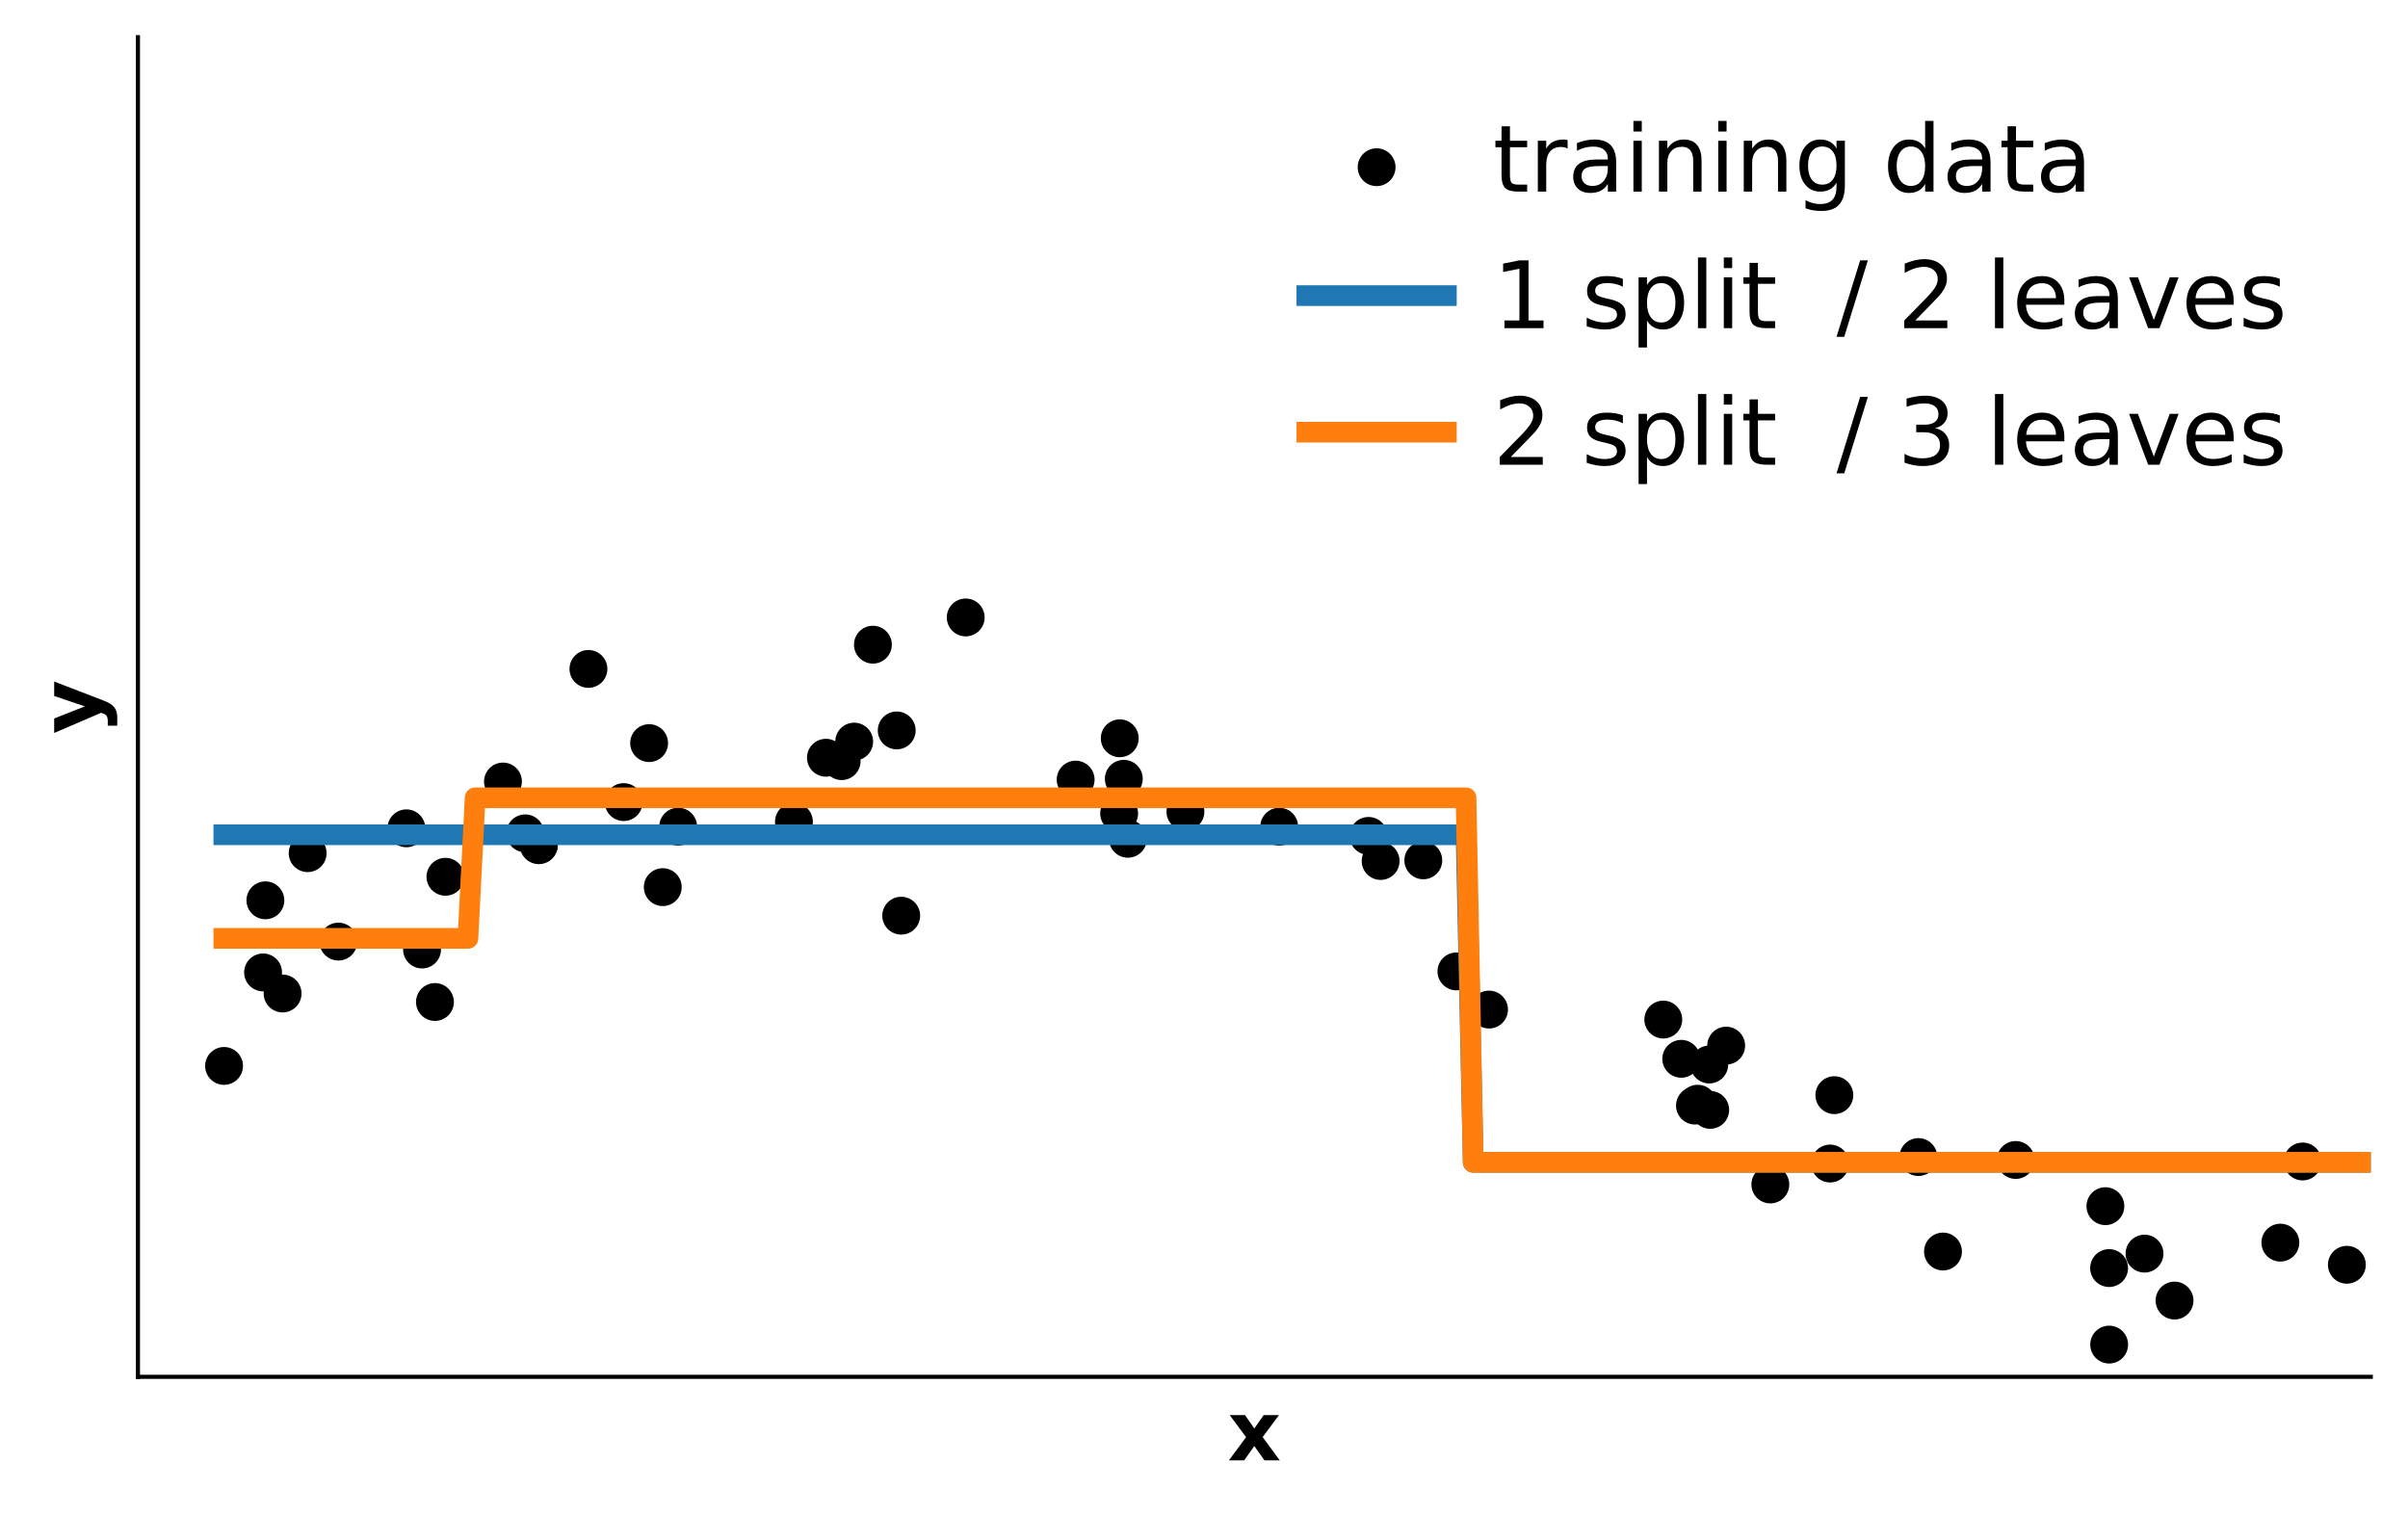 <?xml version="1.0" encoding="utf-8" standalone="no"?>
<!DOCTYPE svg PUBLIC "-//W3C//DTD SVG 1.1//EN"
  "http://www.w3.org/Graphics/SVG/1.1/DTD/svg11.dtd">
<!-- Created with matplotlib (https://matplotlib.org/) -->
<svg height="293.085pt" version="1.1" viewBox="0 0 465.885 293.085" width="465.885pt" xmlns="http://www.w3.org/2000/svg" xmlns:xlink="http://www.w3.org/1999/xlink">
 <defs>
  <style type="text/css">*{stroke-linecap:butt;stroke-linejoin:round;}</style>
 </defs>
 <g id="figure_1">
  <g id="patch_1">
   <path d="M 0 293.085 
L 465.885 293.085 
L 465.885 0 
L 0 0 
z
" style="fill:none;"/>
  </g>
  <g id="axes_1">
   <g id="patch_2">
    <path d="M 26.685 266.4 
L 458.685 266.4 
L 458.685 7.2 
L 26.685 7.2 
z
" style="fill:none;"/>
   </g>
   <g id="PathCollection_1">
    <defs>
     <path d="M 0 3.162 
C 0.839 3.162 1.643 2.829 2.236 2.236 
C 2.829 1.643 3.162 0.839 3.162 0 
C 3.162 -0.839 2.829 -1.643 2.236 -2.236 
C 1.643 -2.829 0.839 -3.162 0 -3.162 
C -0.839 -3.162 -1.643 -2.829 -2.236 -2.236 
C -2.829 -1.643 -3.162 -0.839 -3.162 0 
C -3.162 0.839 -2.829 1.643 -2.236 2.236 
C -1.643 2.829 -0.839 3.162 0 3.162 
z
" id="mc136b015ae" style="stroke:#000000;"/>
    </defs>
    <g clip-path="url(#p9252faa7b1)">
     <use style="stroke:#000000;" x="216.525" xlink:href="#mc136b015ae" y="157.391"/>
     <use style="stroke:#000000;" x="342.512" xlink:href="#mc136b015ae" y="229.182"/>
     <use style="stroke:#000000;" x="43.348" xlink:href="#mc136b015ae" y="206.246"/>
     <use style="stroke:#000000;" x="168.885" xlink:href="#mc136b015ae" y="124.736"/>
     <use style="stroke:#000000;" x="104.261" xlink:href="#mc136b015ae" y="163.431"/>
     <use style="stroke:#000000;" x="81.656" xlink:href="#mc136b015ae" y="183.722"/>
     <use style="stroke:#000000;" x="120.67" xlink:href="#mc136b015ae" y="155.195"/>
     <use style="stroke:#000000;" x="186.841" xlink:href="#mc136b015ae" y="119.468"/>
     <use style="stroke:#000000;" x="208.111" xlink:href="#mc136b015ae" y="150.846"/>
     <use style="stroke:#000000;" x="267.117" xlink:href="#mc136b015ae" y="166.59"/>
     <use style="stroke:#000000;" x="217.427" xlink:href="#mc136b015ae" y="150.689"/>
     <use style="stroke:#000000;" x="327.93" xlink:href="#mc136b015ae" y="213.917"/>
     <use style="stroke:#000000;" x="128.227" xlink:href="#mc136b015ae" y="171.649"/>
     <use style="stroke:#000000;" x="408.057" xlink:href="#mc136b015ae" y="245.356"/>
     <use style="stroke:#000000;" x="54.677" xlink:href="#mc136b015ae" y="192.229"/>
     <use style="stroke:#000000;" x="321.802" xlink:href="#mc136b015ae" y="197.274"/>
     <use style="stroke:#000000;" x="216.642" xlink:href="#mc136b015ae" y="142.85"/>
     <use style="stroke:#000000;" x="275.372" xlink:href="#mc136b015ae" y="166.467"/>
     <use style="stroke:#000000;" x="101.615" xlink:href="#mc136b015ae" y="161.242"/>
     <use style="stroke:#000000;" x="125.589" xlink:href="#mc136b015ae" y="143.782"/>
     <use style="stroke:#000000;" x="375.917" xlink:href="#mc136b015ae" y="242.155"/>
     <use style="stroke:#000000;" x="445.501" xlink:href="#mc136b015ae" y="224.732"/>
     <use style="stroke:#000000;" x="173.492" xlink:href="#mc136b015ae" y="141.33"/>
     <use style="stroke:#000000;" x="330.881" xlink:href="#mc136b015ae" y="214.749"/>
     <use style="stroke:#000000;" x="407.339" xlink:href="#mc136b015ae" y="233.38"/>
     <use style="stroke:#000000;" x="414.906" xlink:href="#mc136b015ae" y="242.561"/>
     <use style="stroke:#000000;" x="78.626" xlink:href="#mc136b015ae" y="160.269"/>
     <use style="stroke:#000000;" x="59.523" xlink:href="#mc136b015ae" y="165.077"/>
     <use style="stroke:#000000;" x="113.845" xlink:href="#mc136b015ae" y="129.43"/>
     <use style="stroke:#000000;" x="408.067" xlink:href="#mc136b015ae" y="260.163"/>
     <use style="stroke:#000000;" x="84.152" xlink:href="#mc136b015ae" y="193.875"/>
     <use style="stroke:#000000;" x="218.222" xlink:href="#mc136b015ae" y="162.293"/>
     <use style="stroke:#000000;" x="441.193" xlink:href="#mc136b015ae" y="240.434"/>
     <use style="stroke:#000000;" x="264.769" xlink:href="#mc136b015ae" y="161.736"/>
     <use style="stroke:#000000;" x="330.695" xlink:href="#mc136b015ae" y="205.972"/>
     <use style="stroke:#000000;" x="174.361" xlink:href="#mc136b015ae" y="177.173"/>
     <use style="stroke:#000000;" x="328.462" xlink:href="#mc136b015ae" y="213.556"/>
     <use style="stroke:#000000;" x="389.991" xlink:href="#mc136b015ae" y="224.442"/>
     <use style="stroke:#000000;" x="50.897" xlink:href="#mc136b015ae" y="188.153"/>
     <use style="stroke:#000000;" x="354.899" xlink:href="#mc136b015ae" y="211.9"/>
     <use style="stroke:#000000;" x="454.058" xlink:href="#mc136b015ae" y="244.718"/>
     <use style="stroke:#000000;" x="354.077" xlink:href="#mc136b015ae" y="225.128"/>
     <use style="stroke:#000000;" x="159.793" xlink:href="#mc136b015ae" y="146.612"/>
     <use style="stroke:#000000;" x="371.155" xlink:href="#mc136b015ae" y="223.876"/>
     <use style="stroke:#000000;" x="86.179" xlink:href="#mc136b015ae" y="169.647"/>
     <use style="stroke:#000000;" x="229.348" xlink:href="#mc136b015ae" y="157.048"/>
     <use style="stroke:#000000;" x="420.717" xlink:href="#mc136b015ae" y="251.644"/>
     <use style="stroke:#000000;" x="165.263" xlink:href="#mc136b015ae" y="143.492"/>
     <use style="stroke:#000000;" x="162.838" xlink:href="#mc136b015ae" y="147.269"/>
     <use style="stroke:#000000;" x="97.312" xlink:href="#mc136b015ae" y="151.214"/>
     <use style="stroke:#000000;" x="51.345" xlink:href="#mc136b015ae" y="174.202"/>
     <use style="stroke:#000000;" x="325.278" xlink:href="#mc136b015ae" y="204.869"/>
     <use style="stroke:#000000;" x="131.207" xlink:href="#mc136b015ae" y="159.946"/>
     <use style="stroke:#000000;" x="153.604" xlink:href="#mc136b015ae" y="158.998"/>
     <use style="stroke:#000000;" x="247.492" xlink:href="#mc136b015ae" y="159.952"/>
     <use style="stroke:#000000;" x="65.466" xlink:href="#mc136b015ae" y="182.19"/>
     <use style="stroke:#000000;" x="281.78" xlink:href="#mc136b015ae" y="187.955"/>
     <use style="stroke:#000000;" x="104.249" xlink:href="#mc136b015ae" y="163.537"/>
     <use style="stroke:#000000;" x="288.089" xlink:href="#mc136b015ae" y="195.34"/>
     <use style="stroke:#000000;" x="333.969" xlink:href="#mc136b015ae" y="202.318"/>
    </g>
   </g>
   <g id="matplotlib.axis_1">
    <g id="text_1">
     <!-- x -->
     <g transform="translate(237.525 282.558)scale(0.16 -0.16)">
      <defs>
       <path d="M 22.219 27.984 
L 2.484 54.688 
L 21 54.688 
L 32.172 38.484 
L 43.5 54.688 
L 62.016 54.688 
L 42.281 28.078 
L 62.984 0 
L 44.484 0 
L 32.172 17.281 
L 20.016 0 
L 1.516 0 
z
" id="DejaVuSans-Bold-120"/>
      </defs>
      <use xlink:href="#DejaVuSans-Bold-120"/>
     </g>
    </g>
   </g>
   <g id="matplotlib.axis_2">
    <g id="text_2">
     <!-- y -->
     <g transform="translate(19.233 142.015)rotate(-90)scale(0.16 -0.16)">
      <defs>
       <path d="M 1.219 54.688 
L 18.703 54.688 
L 33.406 17.578 
L 45.906 54.688 
L 63.375 54.688 
L 40.375 -5.172 
Q 36.922 -14.312 32.297 -17.938 
Q 27.688 -21.578 20.125 -21.578 
L 10.016 -21.578 
L 10.016 -10.109 
L 15.484 -10.109 
Q 19.922 -10.109 21.938 -8.688 
Q 23.969 -7.281 25.094 -3.609 
L 25.594 -2.094 
z
" id="DejaVuSans-Bold-121"/>
      </defs>
      <use xlink:href="#DejaVuSans-Bold-121"/>
     </g>
    </g>
   </g>
   <g id="line2d_1">
    <path clip-path="url(#p9252faa7b1)" d="M 43.3 161.524 
L 283.64 161.524 
L 285.029 224.894 
L 458.685 224.894 
L 458.685 224.894 
" style="fill:none;stroke:#1f77b4;stroke-linecap:square;stroke-width:4;"/>
   </g>
   <g id="line2d_2">
    <path clip-path="url(#p9252faa7b1)" d="M 43.3 181.561 
L 90.535 181.561 
L 91.924 154.369 
L 283.64 154.369 
L 285.029 224.894 
L 458.685 224.894 
L 458.685 224.894 
" style="fill:none;stroke:#ff7f0e;stroke-linecap:square;stroke-width:4;"/>
   </g>
   <g id="patch_3">
    <path d="M 26.685 266.4 
L 26.685 7.2 
" style="fill:none;stroke:#000000;stroke-linecap:square;stroke-linejoin:miter;stroke-width:0.8;"/>
   </g>
   <g id="patch_4">
    <path d="M 26.685 266.4 
L 458.685 266.4 
" style="fill:none;stroke:#000000;stroke-linecap:square;stroke-linejoin:miter;stroke-width:0.8;"/>
   </g>
   <g id="legend_1">
    <g id="PathCollection_2">
     <g>
      <use style="stroke:#000000;" x="266.338" xlink:href="#mc136b015ae" y="32.352"/>
     </g>
    </g>
    <g id="text_3">
     <!-- training data -->
     <g transform="translate(288.838 37.077)scale(0.18 -0.18)">
      <defs>
       <path d="M 18.312 70.219 
L 18.312 54.688 
L 36.812 54.688 
L 36.812 47.703 
L 18.312 47.703 
L 18.312 18.016 
Q 18.312 11.328 20.141 9.422 
Q 21.969 7.516 27.594 7.516 
L 36.812 7.516 
L 36.812 0 
L 27.594 0 
Q 17.188 0 13.234 3.875 
Q 9.281 7.766 9.281 18.016 
L 9.281 47.703 
L 2.688 47.703 
L 2.688 54.688 
L 9.281 54.688 
L 9.281 70.219 
z
" id="DejaVuSans-116"/>
       <path d="M 41.109 46.297 
Q 39.594 47.172 37.812 47.578 
Q 36.031 48 33.891 48 
Q 26.266 48 22.188 43.047 
Q 18.109 38.094 18.109 28.812 
L 18.109 0 
L 9.078 0 
L 9.078 54.688 
L 18.109 54.688 
L 18.109 46.188 
Q 20.953 51.172 25.484 53.578 
Q 30.031 56 36.531 56 
Q 37.453 56 38.578 55.875 
Q 39.703 55.766 41.062 55.516 
z
" id="DejaVuSans-114"/>
       <path d="M 34.281 27.484 
Q 23.391 27.484 19.188 25 
Q 14.984 22.516 14.984 16.5 
Q 14.984 11.719 18.141 8.906 
Q 21.297 6.109 26.703 6.109 
Q 34.188 6.109 38.703 11.406 
Q 43.219 16.703 43.219 25.484 
L 43.219 27.484 
z
M 52.203 31.203 
L 52.203 0 
L 43.219 0 
L 43.219 8.297 
Q 40.141 3.328 35.547 0.953 
Q 30.953 -1.422 24.312 -1.422 
Q 15.922 -1.422 10.953 3.297 
Q 6 8.016 6 15.922 
Q 6 25.141 12.172 29.828 
Q 18.359 34.516 30.609 34.516 
L 43.219 34.516 
L 43.219 35.406 
Q 43.219 41.609 39.141 45 
Q 35.062 48.391 27.688 48.391 
Q 23 48.391 18.547 47.266 
Q 14.109 46.141 10.016 43.891 
L 10.016 52.203 
Q 14.938 54.109 19.578 55.047 
Q 24.219 56 28.609 56 
Q 40.484 56 46.344 49.844 
Q 52.203 43.703 52.203 31.203 
z
" id="DejaVuSans-97"/>
       <path d="M 9.422 54.688 
L 18.406 54.688 
L 18.406 0 
L 9.422 0 
z
M 9.422 75.984 
L 18.406 75.984 
L 18.406 64.594 
L 9.422 64.594 
z
" id="DejaVuSans-105"/>
       <path d="M 54.891 33.016 
L 54.891 0 
L 45.906 0 
L 45.906 32.719 
Q 45.906 40.484 42.875 44.328 
Q 39.844 48.188 33.797 48.188 
Q 26.516 48.188 22.312 43.547 
Q 18.109 38.922 18.109 30.906 
L 18.109 0 
L 9.078 0 
L 9.078 54.688 
L 18.109 54.688 
L 18.109 46.188 
Q 21.344 51.125 25.703 53.562 
Q 30.078 56 35.797 56 
Q 45.219 56 50.047 50.172 
Q 54.891 44.344 54.891 33.016 
z
" id="DejaVuSans-110"/>
       <path d="M 45.406 27.984 
Q 45.406 37.75 41.375 43.109 
Q 37.359 48.484 30.078 48.484 
Q 22.859 48.484 18.828 43.109 
Q 14.797 37.75 14.797 27.984 
Q 14.797 18.266 18.828 12.891 
Q 22.859 7.516 30.078 7.516 
Q 37.359 7.516 41.375 12.891 
Q 45.406 18.266 45.406 27.984 
z
M 54.391 6.781 
Q 54.391 -7.172 48.188 -13.984 
Q 42 -20.797 29.203 -20.797 
Q 24.469 -20.797 20.266 -20.094 
Q 16.062 -19.391 12.109 -17.922 
L 12.109 -9.188 
Q 16.062 -11.328 19.922 -12.344 
Q 23.781 -13.375 27.781 -13.375 
Q 36.625 -13.375 41.016 -8.766 
Q 45.406 -4.156 45.406 5.172 
L 45.406 9.625 
Q 42.625 4.781 38.281 2.391 
Q 33.938 0 27.875 0 
Q 17.828 0 11.672 7.656 
Q 5.516 15.328 5.516 27.984 
Q 5.516 40.672 11.672 48.328 
Q 17.828 56 27.875 56 
Q 33.938 56 38.281 53.609 
Q 42.625 51.219 45.406 46.391 
L 45.406 54.688 
L 54.391 54.688 
z
" id="DejaVuSans-103"/>
       <path id="DejaVuSans-32"/>
       <path d="M 45.406 46.391 
L 45.406 75.984 
L 54.391 75.984 
L 54.391 0 
L 45.406 0 
L 45.406 8.203 
Q 42.578 3.328 38.25 0.953 
Q 33.938 -1.422 27.875 -1.422 
Q 17.969 -1.422 11.734 6.484 
Q 5.516 14.406 5.516 27.297 
Q 5.516 40.188 11.734 48.094 
Q 17.969 56 27.875 56 
Q 33.938 56 38.25 53.625 
Q 42.578 51.266 45.406 46.391 
z
M 14.797 27.297 
Q 14.797 17.391 18.875 11.75 
Q 22.953 6.109 30.078 6.109 
Q 37.203 6.109 41.297 11.75 
Q 45.406 17.391 45.406 27.297 
Q 45.406 37.203 41.297 42.844 
Q 37.203 48.484 30.078 48.484 
Q 22.953 48.484 18.875 42.844 
Q 14.797 37.203 14.797 27.297 
z
" id="DejaVuSans-100"/>
      </defs>
      <use xlink:href="#DejaVuSans-116"/>
      <use x="39.209" xlink:href="#DejaVuSans-114"/>
      <use x="80.322" xlink:href="#DejaVuSans-97"/>
      <use x="141.602" xlink:href="#DejaVuSans-105"/>
      <use x="169.385" xlink:href="#DejaVuSans-110"/>
      <use x="232.764" xlink:href="#DejaVuSans-105"/>
      <use x="260.547" xlink:href="#DejaVuSans-110"/>
      <use x="323.926" xlink:href="#DejaVuSans-103"/>
      <use x="387.402" xlink:href="#DejaVuSans-32"/>
      <use x="419.189" xlink:href="#DejaVuSans-100"/>
      <use x="482.666" xlink:href="#DejaVuSans-97"/>
      <use x="543.945" xlink:href="#DejaVuSans-116"/>
      <use x="583.154" xlink:href="#DejaVuSans-97"/>
     </g>
    </g>
    <g id="line2d_3">
     <path d="M 252.838 57.198 
L 279.838 57.198 
" style="fill:none;stroke:#1f77b4;stroke-linecap:square;stroke-width:4;"/>
    </g>
    <g id="line2d_4"/>
    <g id="text_4">
     <!-- 1 split  / 2 leaves -->
     <g transform="translate(288.838 63.498)scale(0.18 -0.18)">
      <defs>
       <path d="M 12.406 8.297 
L 28.516 8.297 
L 28.516 63.922 
L 10.984 60.406 
L 10.984 69.391 
L 28.422 72.906 
L 38.281 72.906 
L 38.281 8.297 
L 54.391 8.297 
L 54.391 0 
L 12.406 0 
z
" id="DejaVuSans-49"/>
       <path d="M 44.281 53.078 
L 44.281 44.578 
Q 40.484 46.531 36.375 47.5 
Q 32.281 48.484 27.875 48.484 
Q 21.188 48.484 17.844 46.438 
Q 14.5 44.391 14.5 40.281 
Q 14.5 37.156 16.891 35.375 
Q 19.281 33.594 26.516 31.984 
L 29.594 31.297 
Q 39.156 29.25 43.188 25.516 
Q 47.219 21.781 47.219 15.094 
Q 47.219 7.469 41.188 3.016 
Q 35.156 -1.422 24.609 -1.422 
Q 20.219 -1.422 15.453 -0.562 
Q 10.688 0.297 5.422 2 
L 5.422 11.281 
Q 10.406 8.688 15.234 7.391 
Q 20.062 6.109 24.812 6.109 
Q 31.156 6.109 34.562 8.281 
Q 37.984 10.453 37.984 14.406 
Q 37.984 18.062 35.516 20.016 
Q 33.062 21.969 24.703 23.781 
L 21.578 24.516 
Q 13.234 26.266 9.516 29.906 
Q 5.812 33.547 5.812 39.891 
Q 5.812 47.609 11.281 51.797 
Q 16.75 56 26.812 56 
Q 31.781 56 36.172 55.266 
Q 40.578 54.547 44.281 53.078 
z
" id="DejaVuSans-115"/>
       <path d="M 18.109 8.203 
L 18.109 -20.797 
L 9.078 -20.797 
L 9.078 54.688 
L 18.109 54.688 
L 18.109 46.391 
Q 20.953 51.266 25.266 53.625 
Q 29.594 56 35.594 56 
Q 45.562 56 51.781 48.094 
Q 58.016 40.188 58.016 27.297 
Q 58.016 14.406 51.781 6.484 
Q 45.562 -1.422 35.594 -1.422 
Q 29.594 -1.422 25.266 0.953 
Q 20.953 3.328 18.109 8.203 
z
M 48.688 27.297 
Q 48.688 37.203 44.609 42.844 
Q 40.531 48.484 33.406 48.484 
Q 26.266 48.484 22.188 42.844 
Q 18.109 37.203 18.109 27.297 
Q 18.109 17.391 22.188 11.75 
Q 26.266 6.109 33.406 6.109 
Q 40.531 6.109 44.609 11.75 
Q 48.688 17.391 48.688 27.297 
z
" id="DejaVuSans-112"/>
       <path d="M 9.422 75.984 
L 18.406 75.984 
L 18.406 0 
L 9.422 0 
z
" id="DejaVuSans-108"/>
       <path d="M 25.391 72.906 
L 33.688 72.906 
L 8.297 -9.281 
L 0 -9.281 
z
" id="DejaVuSans-47"/>
       <path d="M 19.188 8.297 
L 53.609 8.297 
L 53.609 0 
L 7.328 0 
L 7.328 8.297 
Q 12.938 14.109 22.625 23.891 
Q 32.328 33.688 34.812 36.531 
Q 39.547 41.844 41.422 45.531 
Q 43.312 49.219 43.312 52.781 
Q 43.312 58.594 39.234 62.25 
Q 35.156 65.922 28.609 65.922 
Q 23.969 65.922 18.812 64.312 
Q 13.672 62.703 7.812 59.422 
L 7.812 69.391 
Q 13.766 71.781 18.938 73 
Q 24.125 74.219 28.422 74.219 
Q 39.75 74.219 46.484 68.547 
Q 53.219 62.891 53.219 53.422 
Q 53.219 48.922 51.531 44.891 
Q 49.859 40.875 45.406 35.406 
Q 44.188 33.984 37.641 27.219 
Q 31.109 20.453 19.188 8.297 
z
" id="DejaVuSans-50"/>
       <path d="M 56.203 29.594 
L 56.203 25.203 
L 14.891 25.203 
Q 15.484 15.922 20.484 11.062 
Q 25.484 6.203 34.422 6.203 
Q 39.594 6.203 44.453 7.469 
Q 49.312 8.734 54.109 11.281 
L 54.109 2.781 
Q 49.266 0.734 44.188 -0.344 
Q 39.109 -1.422 33.891 -1.422 
Q 20.797 -1.422 13.156 6.188 
Q 5.516 13.812 5.516 26.812 
Q 5.516 40.234 12.766 48.109 
Q 20.016 56 32.328 56 
Q 43.359 56 49.781 48.891 
Q 56.203 41.797 56.203 29.594 
z
M 47.219 32.234 
Q 47.125 39.594 43.094 43.984 
Q 39.062 48.391 32.422 48.391 
Q 24.906 48.391 20.391 44.141 
Q 15.875 39.891 15.188 32.172 
z
" id="DejaVuSans-101"/>
       <path d="M 2.984 54.688 
L 12.5 54.688 
L 29.594 8.797 
L 46.688 54.688 
L 56.203 54.688 
L 35.688 0 
L 23.484 0 
z
" id="DejaVuSans-118"/>
      </defs>
      <use xlink:href="#DejaVuSans-49"/>
      <use x="63.623" xlink:href="#DejaVuSans-32"/>
      <use x="95.41" xlink:href="#DejaVuSans-115"/>
      <use x="147.51" xlink:href="#DejaVuSans-112"/>
      <use x="210.986" xlink:href="#DejaVuSans-108"/>
      <use x="238.77" xlink:href="#DejaVuSans-105"/>
      <use x="266.553" xlink:href="#DejaVuSans-116"/>
      <use x="305.762" xlink:href="#DejaVuSans-32"/>
      <use x="337.549" xlink:href="#DejaVuSans-32"/>
      <use x="369.336" xlink:href="#DejaVuSans-47"/>
      <use x="403.027" xlink:href="#DejaVuSans-32"/>
      <use x="434.814" xlink:href="#DejaVuSans-50"/>
      <use x="498.438" xlink:href="#DejaVuSans-32"/>
      <use x="530.225" xlink:href="#DejaVuSans-108"/>
      <use x="558.008" xlink:href="#DejaVuSans-101"/>
      <use x="619.531" xlink:href="#DejaVuSans-97"/>
      <use x="680.811" xlink:href="#DejaVuSans-118"/>
      <use x="739.99" xlink:href="#DejaVuSans-101"/>
      <use x="801.514" xlink:href="#DejaVuSans-115"/>
     </g>
    </g>
    <g id="line2d_5">
     <path d="M 252.838 83.618 
L 279.838 83.618 
" style="fill:none;stroke:#ff7f0e;stroke-linecap:square;stroke-width:4;"/>
    </g>
    <g id="line2d_6"/>
    <g id="text_5">
     <!-- 2 split  / 3 leaves -->
     <g transform="translate(288.838 89.918)scale(0.18 -0.18)">
      <defs>
       <path d="M 40.578 39.312 
Q 47.656 37.797 51.625 33 
Q 55.609 28.219 55.609 21.188 
Q 55.609 10.406 48.188 4.484 
Q 40.766 -1.422 27.094 -1.422 
Q 22.516 -1.422 17.656 -0.516 
Q 12.797 0.391 7.625 2.203 
L 7.625 11.719 
Q 11.719 9.328 16.594 8.109 
Q 21.484 6.891 26.812 6.891 
Q 36.078 6.891 40.938 10.547 
Q 45.797 14.203 45.797 21.188 
Q 45.797 27.641 41.281 31.266 
Q 36.766 34.906 28.719 34.906 
L 20.219 34.906 
L 20.219 43.016 
L 29.109 43.016 
Q 36.375 43.016 40.234 45.922 
Q 44.094 48.828 44.094 54.297 
Q 44.094 59.906 40.109 62.906 
Q 36.141 65.922 28.719 65.922 
Q 24.656 65.922 20.016 65.031 
Q 15.375 64.156 9.812 62.312 
L 9.812 71.094 
Q 15.438 72.656 20.344 73.438 
Q 25.25 74.219 29.594 74.219 
Q 40.828 74.219 47.359 69.109 
Q 53.906 64.016 53.906 55.328 
Q 53.906 49.266 50.438 45.094 
Q 46.969 40.922 40.578 39.312 
z
" id="DejaVuSans-51"/>
      </defs>
      <use xlink:href="#DejaVuSans-50"/>
      <use x="63.623" xlink:href="#DejaVuSans-32"/>
      <use x="95.41" xlink:href="#DejaVuSans-115"/>
      <use x="147.51" xlink:href="#DejaVuSans-112"/>
      <use x="210.986" xlink:href="#DejaVuSans-108"/>
      <use x="238.77" xlink:href="#DejaVuSans-105"/>
      <use x="266.553" xlink:href="#DejaVuSans-116"/>
      <use x="305.762" xlink:href="#DejaVuSans-32"/>
      <use x="337.549" xlink:href="#DejaVuSans-32"/>
      <use x="369.336" xlink:href="#DejaVuSans-47"/>
      <use x="403.027" xlink:href="#DejaVuSans-32"/>
      <use x="434.814" xlink:href="#DejaVuSans-51"/>
      <use x="498.438" xlink:href="#DejaVuSans-32"/>
      <use x="530.225" xlink:href="#DejaVuSans-108"/>
      <use x="558.008" xlink:href="#DejaVuSans-101"/>
      <use x="619.531" xlink:href="#DejaVuSans-97"/>
      <use x="680.811" xlink:href="#DejaVuSans-118"/>
      <use x="739.99" xlink:href="#DejaVuSans-101"/>
      <use x="801.514" xlink:href="#DejaVuSans-115"/>
     </g>
    </g>
   </g>
  </g>
 </g>
 <defs>
  <clipPath id="p9252faa7b1">
   <rect height="259.2" width="432" x="26.685" y="7.2"/>
  </clipPath>
 </defs>
</svg>
